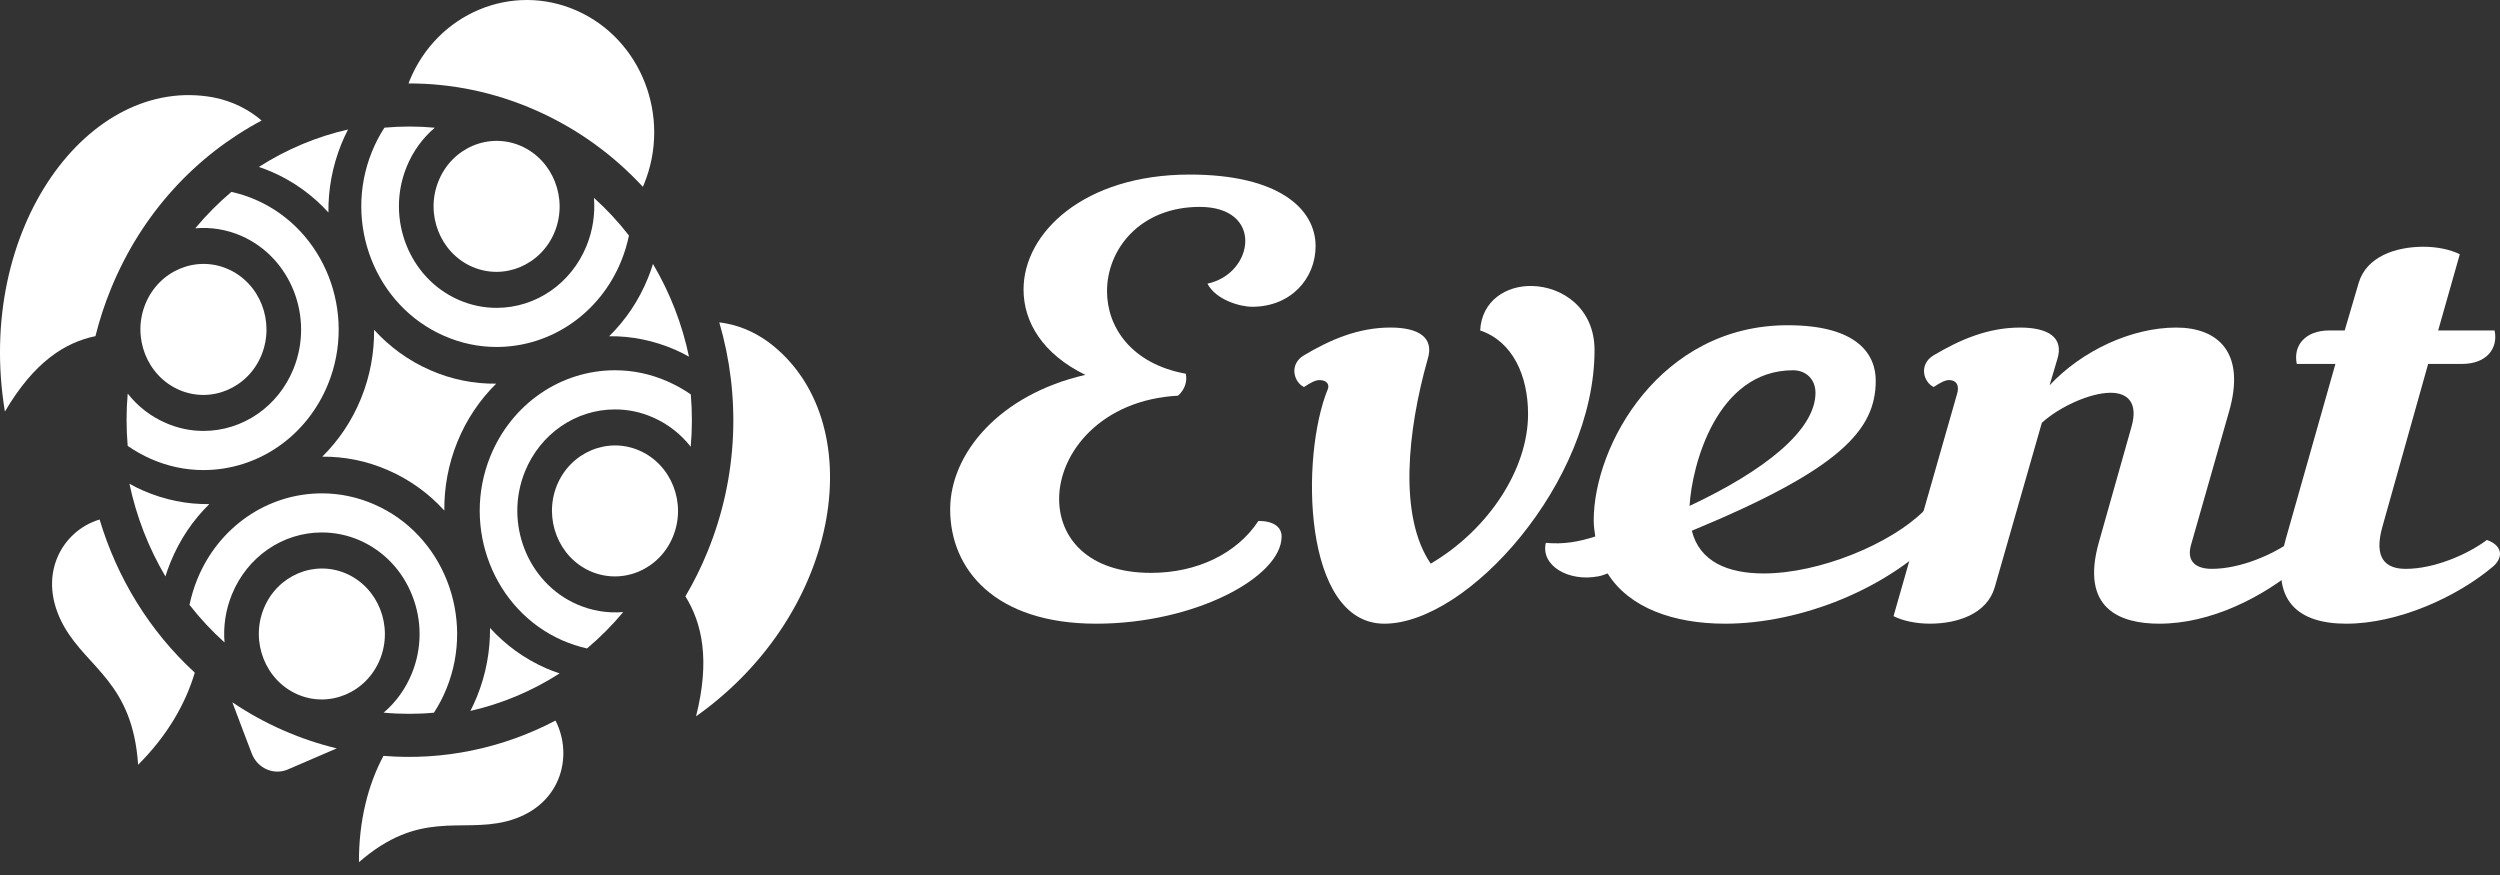 <svg width="160" height="56" viewBox="0 0 160 56" fill="none" xmlns="http://www.w3.org/2000/svg">
<rect x="0" y="0" width="160" height="56" fill="#333333" stroke="none"/>
<path d="M41.142 11.955C41.168 11.897 41.194 11.839 41.22 11.778C42.979 7.475 41.044 2.502 36.903 0.677C32.757 -1.154 27.97 0.858 26.213 5.161C26.189 5.222 26.166 5.283 26.147 5.34C28.867 5.334 31.631 5.884 34.294 7.061C36.955 8.235 39.257 9.918 41.142 11.955Z" fill="white"/>
<path d="M14.87 44.947C15.408 46.388 16.121 48.244 16.121 48.244C16.482 49.169 17.51 49.626 18.404 49.253C18.404 49.253 20.177 48.492 21.549 47.896C20.386 47.615 19.23 47.225 18.088 46.724C16.95 46.221 15.876 45.626 14.87 44.947Z" fill="white"/>
<path d="M16.745 7.714C15.907 6.997 14.878 6.476 13.667 6.235C5.675 4.75 -1.619 14.634 0.314 26.342C2.193 23.137 4.185 21.912 6.109 21.513C6.363 20.489 6.693 19.473 7.103 18.475C9.079 13.633 12.564 9.931 16.745 7.714Z" fill="white"/>
<path d="M49.193 21.902C48.189 21.168 47.111 20.761 46.034 20.63C47.4 25.298 47.258 30.474 45.281 35.31C44.872 36.315 44.398 37.263 43.866 38.166C44.927 39.881 45.462 42.218 44.547 45.845C53.995 39.158 55.776 26.845 49.193 21.902Z" fill="white"/>
<path d="M6.375 33.249C3.977 33.958 2.268 36.855 4.105 40.1C5.635 42.795 8.486 43.705 8.84 48.944C10.675 47.117 11.871 45.066 12.466 43.048C9.577 40.401 7.493 36.989 6.375 33.249Z" fill="white"/>
<path d="M24.542 48.375C23.554 50.221 22.961 52.538 22.973 55.18C26.846 51.806 29.459 53.302 32.388 52.571C35.907 51.692 36.728 48.401 35.551 46.117C32.188 47.882 28.379 48.692 24.542 48.375Z" fill="white"/>
<path d="M20.624 29.227C22.032 29.214 23.464 29.49 24.844 30.097C26.245 30.706 27.453 31.594 28.436 32.675C28.423 31.209 28.689 29.721 29.268 28.29C29.859 26.832 30.718 25.578 31.755 24.555C30.346 24.572 28.912 24.295 27.535 23.691C26.134 23.079 24.924 22.19 23.942 21.107C23.956 22.571 23.69 24.062 23.109 25.495C22.519 26.95 21.659 28.207 20.624 29.227Z" fill="white"/>
<path d="M41.473 17.786C40.885 19.242 40.026 20.499 38.986 21.52C40.398 21.501 41.83 21.784 43.208 22.383C43.516 22.52 43.812 22.663 44.095 22.828C43.656 20.728 42.873 18.722 41.79 16.893C41.698 17.193 41.594 17.492 41.473 17.786Z" fill="white"/>
<path d="M34.95 42.77C33.552 42.157 32.342 41.27 31.362 40.189C31.374 41.654 31.109 43.141 30.53 44.572C30.4 44.892 30.259 45.2 30.106 45.498C32.124 45.037 34.054 44.228 35.812 43.099C35.526 43.002 35.236 42.895 34.95 42.77Z" fill="white"/>
<path d="M17.427 11.015C18.824 11.626 20.034 12.517 21.019 13.598C21.001 12.132 21.27 10.643 21.848 9.211C21.979 8.893 22.121 8.587 22.274 8.287C20.26 8.748 18.328 9.557 16.568 10.684C16.854 10.781 17.143 10.889 17.427 11.015Z" fill="white"/>
<path d="M10.907 35.998C11.496 34.54 12.352 33.284 13.394 32.263C11.983 32.281 10.551 32.002 9.173 31.402C8.865 31.268 8.57 31.122 8.284 30.959C8.727 33.058 9.507 35.061 10.586 36.891C10.679 36.59 10.787 36.291 10.907 35.998Z" fill="white"/>
<path d="M28.067 11.584C27.2 13.71 28.166 16.171 30.215 17.072C32.268 17.967 34.636 16.96 35.502 14.834C36.363 12.706 35.392 10.242 33.346 9.344C31.296 8.447 28.924 9.453 28.067 11.584Z" fill="white"/>
<path d="M35.638 31.071C34.781 33.204 35.749 35.667 37.793 36.563C39.845 37.457 42.217 36.457 43.078 34.322C43.942 32.193 42.972 29.731 40.925 28.837C38.875 27.94 36.505 28.945 35.638 31.071Z" fill="white"/>
<path d="M16.881 38.948C16.017 41.078 16.988 43.543 19.035 44.438C21.081 45.334 23.454 44.327 24.318 42.2C25.18 40.071 24.213 37.609 22.161 36.711C20.114 35.818 17.745 36.822 16.881 38.948Z" fill="white"/>
<path d="M16.74 22.712C17.602 20.575 16.636 18.115 14.587 17.219C12.535 16.322 10.165 17.328 9.302 19.46C8.439 21.589 9.406 24.049 11.456 24.948C13.507 25.845 15.878 24.838 16.74 22.712Z" fill="white"/>
<path d="M23.801 9.718C21.948 14.292 24.02 19.576 28.424 21.496C29.494 21.965 30.622 22.206 31.774 22.206C35.268 22.206 38.405 20.043 39.761 16.696C39.974 16.17 40.139 15.626 40.252 15.074C39.575 14.198 38.828 13.399 38.013 12.664C38.096 13.696 37.939 14.742 37.542 15.727C36.562 18.141 34.302 19.703 31.78 19.703C30.944 19.703 30.132 19.531 29.356 19.194C26.18 17.805 24.684 13.988 26.02 10.689C26.424 9.691 27.044 8.839 27.827 8.174C26.756 8.074 25.677 8.074 24.605 8.17C24.291 8.652 24.02 9.171 23.801 9.718Z" fill="white"/>
<path d="M26.178 45.684C26.708 45.684 27.244 45.663 27.771 45.612C28.082 45.134 28.355 44.617 28.58 44.059C30.431 39.488 28.357 34.204 23.958 32.285C22.885 31.814 21.757 31.575 20.599 31.575C17.109 31.575 13.976 33.738 12.62 37.088C12.411 37.604 12.247 38.15 12.127 38.709C12.806 39.581 13.555 40.384 14.369 41.116C14.284 40.085 14.438 39.039 14.838 38.055C15.819 35.636 18.081 34.077 20.599 34.077C21.435 34.077 22.25 34.248 23.023 34.583C24.562 35.262 25.756 36.514 26.386 38.123C27.018 39.727 27.009 41.493 26.362 43.091C25.956 44.089 25.336 44.944 24.554 45.609C25.092 45.661 25.636 45.684 26.178 45.684Z" fill="white"/>
<path d="M44.206 28.591C44.304 27.487 44.306 26.365 44.211 25.241C43.741 24.916 43.239 24.637 42.717 24.408C41.644 23.937 40.516 23.697 39.363 23.697C35.868 23.697 32.736 25.862 31.379 29.211C29.528 33.778 31.602 39.064 36.002 40.989C36.506 41.206 37.032 41.381 37.568 41.501C38.409 40.794 39.184 40.015 39.886 39.171C38.889 39.259 37.874 39.091 36.933 38.682C33.759 37.293 32.261 33.479 33.597 30.178C34.577 27.765 36.839 26.203 39.363 26.203C40.196 26.203 41.009 26.371 41.784 26.713C42.746 27.132 43.57 27.78 44.206 28.591Z" fill="white"/>
<path d="M8.173 25.19C8.077 26.298 8.076 27.421 8.172 28.538C8.644 28.863 9.144 29.143 9.664 29.373C10.735 29.843 11.864 30.084 13.018 30.084C16.512 30.084 19.643 27.919 20.999 24.571C22.85 20.004 20.775 14.716 16.38 12.792C15.871 12.57 15.344 12.398 14.811 12.281C13.972 12.986 13.199 13.767 12.497 14.612C13.5 14.523 14.508 14.688 15.445 15.096C18.619 16.489 20.117 20.301 18.784 23.604C17.805 26.018 15.541 27.579 13.021 27.579C12.188 27.579 11.371 27.407 10.597 27.064C9.639 26.65 8.814 26.004 8.173 25.19Z" fill="white"/>
<path d="M70.849 18.636C70.849 20.964 72.431 23.291 75.892 23.919C75.992 24.4 75.843 24.916 75.398 25.323C70.503 25.581 67.784 28.943 67.784 31.935C67.784 34.41 69.613 36.664 73.668 36.664C76.584 36.664 79.155 35.445 80.54 33.339C81.48 33.339 82.023 33.709 82.023 34.337C82.023 36.923 76.485 39.916 70.156 39.916C63.679 39.916 60.811 36.443 60.811 32.6C60.811 29.016 63.975 25.248 69.463 23.992C66.744 22.662 65.507 20.631 65.507 18.524C65.507 14.904 69.364 11.172 76.139 11.172C81.875 11.172 84.198 13.389 84.198 15.753C84.198 17.822 82.616 19.633 80.144 19.633C79.353 19.633 77.82 19.19 77.276 18.155C78.809 17.822 79.699 16.566 79.699 15.42C79.699 14.275 78.809 13.241 76.782 13.241C72.975 13.242 70.849 15.939 70.849 18.636Z" fill="white"/>
<path d="M84.446 24.326C84.199 24.326 83.902 24.473 83.457 24.769C82.815 24.473 82.468 23.328 83.457 22.737C85.139 21.74 86.918 20.963 88.995 20.963C90.775 20.963 91.813 21.591 91.368 22.996C90.084 27.54 89.49 33.044 91.567 36.074C95.324 33.857 97.796 29.978 97.796 26.505C97.796 24.03 96.807 21.85 94.731 21.149C94.83 19.228 96.412 18.267 98.045 18.303C99.973 18.34 102.05 19.708 102.05 22.404C102.05 30.865 93.94 39.916 88.6 39.916C83.359 39.916 83.211 29.166 84.99 24.88C85.089 24.584 84.891 24.326 84.446 24.326Z" fill="white"/>
<path d="M108.278 33.968C108.774 35.962 110.603 36.701 112.877 36.701C116.438 36.701 120.986 34.817 123.113 32.712C124.398 32.528 124.893 33.303 124.349 33.968C120.938 37.699 115.202 39.916 110.405 39.916C107.142 39.916 104.274 38.918 102.889 36.701C102.692 36.775 102.494 36.85 102.295 36.885C100.367 37.255 98.587 36.184 98.934 34.742C100.071 34.853 101.059 34.669 102.098 34.336C102.048 34.004 101.998 33.671 101.998 33.302C101.998 28.499 106.251 20.815 114.411 20.815C118.91 20.815 120.047 22.699 120.047 24.362C120.047 27.502 117.822 30.015 108.278 33.968ZM108.132 32.379C112.927 30.125 116.191 27.539 116.191 25.138C116.191 24.288 115.598 23.697 114.757 23.697C109.862 23.697 108.278 29.792 108.132 32.379Z" fill="white"/>
<path d="M123.755 22.738C125.437 21.74 127.216 20.964 129.293 20.964C131.074 20.964 132.111 21.592 131.666 22.996L131.173 24.658C133.249 22.442 136.413 20.964 139.282 20.964C141.902 20.964 143.782 22.516 142.644 26.395L140.221 34.891C139.924 35.963 140.569 36.406 141.557 36.406C143.387 36.406 145.512 35.483 146.748 34.559C147.293 34.743 147.588 35.076 147.588 35.446C147.588 35.704 147.44 35.999 147.144 36.259C144.82 38.216 141.507 39.916 138.194 39.916C135.722 39.916 133.101 38.992 134.338 34.669L136.415 27.317C136.859 25.765 136.166 25.137 135.079 25.137C133.745 25.137 131.766 26.061 130.679 27.058L127.662 37.587C127.169 39.286 125.289 39.915 123.509 39.915C122.619 39.915 121.78 39.731 121.186 39.434L125.241 25.248C125.437 24.657 125.19 24.324 124.745 24.324C124.498 24.324 124.201 24.472 123.757 24.768C123.113 24.474 122.766 23.329 123.755 22.738Z" fill="white"/>
<path d="M155.401 23.292L152.484 33.674C151.89 35.742 152.681 36.407 153.967 36.407C155.797 36.407 157.923 35.484 159.159 34.559C159.703 34.744 160 35.077 160 35.445C160 35.704 159.851 36 159.554 36.259C157.231 38.217 153.473 39.916 150.161 39.916C147.144 39.916 145.166 38.512 146.303 34.449L149.467 23.291H146.995C146.748 22.109 147.539 21.149 149.072 21.149H150.061L150.951 18.12C151.445 16.42 153.325 15.792 155.104 15.792C155.994 15.792 156.835 15.976 157.427 16.272L156.043 21.148H159.653C159.901 22.33 159.109 23.291 157.576 23.291H155.401V23.292Z" fill="white"/>
</svg>
